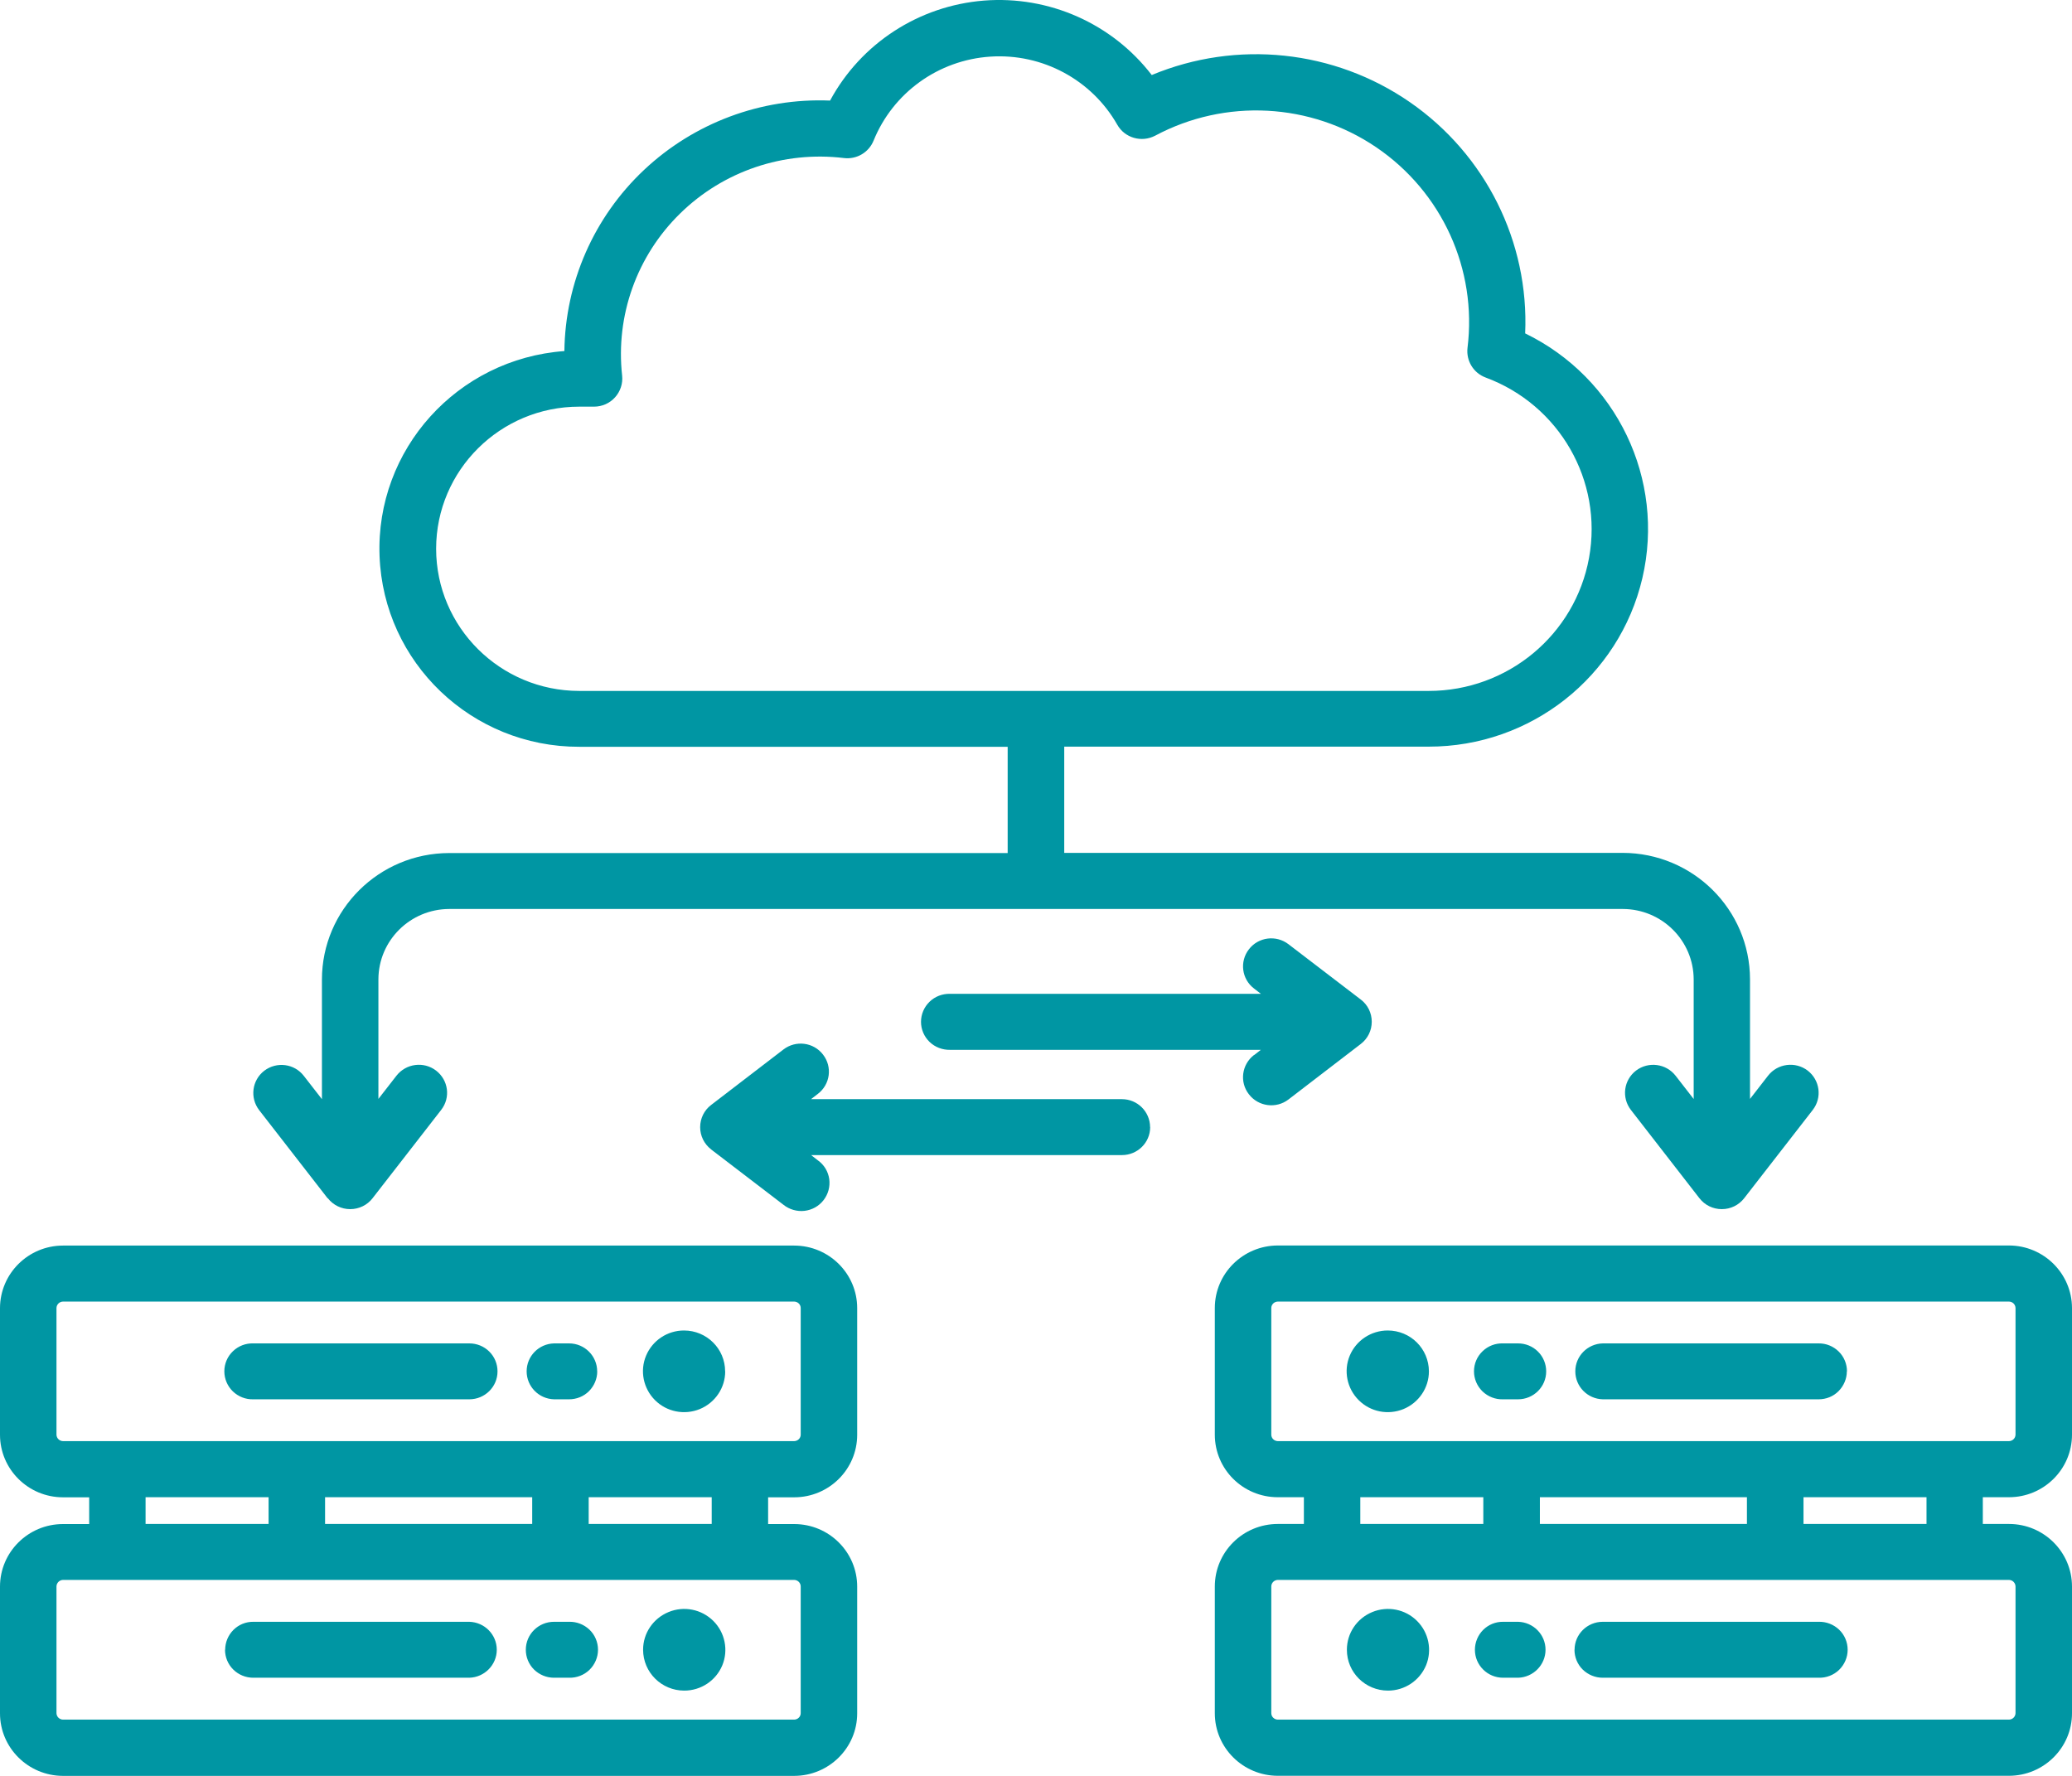 <svg width="70" height="60" viewBox="0 0 70 60" fill="none" xmlns="http://www.w3.org/2000/svg"><path d="M67.873 50.585C69.044 50.585 70 49.639 70 48.472V44.193C69.997 43.029 69.047 42.083 67.873 42.08H43.168C41.996 42.083 41.041 43.026 41.041 44.193V48.472C41.041 49.636 41.99 50.585 43.168 50.585H44.05V51.489H43.168C41.993 51.489 41.041 52.435 41.041 53.602V57.884C41.041 59.048 41.993 59.994 43.168 59.997H67.873C69.044 59.994 70 59.051 70 57.884V53.602C70 52.438 69.047 51.489 67.873 51.489H66.987V50.585H67.873ZM42.949 48.472V44.193C42.949 44.073 43.047 43.978 43.168 43.975H67.873C67.993 43.978 68.089 44.073 68.092 44.193V48.472C68.089 48.592 67.993 48.687 67.873 48.69H43.168C43.047 48.687 42.949 48.592 42.949 48.472ZM52.023 51.489V50.585H59.018V51.489H52.023ZM45.956 50.585H50.112V51.489H45.956V50.585ZM68.092 53.599V57.881C68.089 58.001 67.993 58.096 67.873 58.099H43.168C43.047 58.096 42.949 58.001 42.949 57.881V53.599C42.949 53.48 43.047 53.382 43.168 53.379H67.873C67.993 53.382 68.089 53.48 68.092 53.599ZM60.929 51.489V50.585H65.085V51.489H60.929ZM52.236 46.334C52.236 46.856 51.809 47.277 51.284 47.277H50.778C50.522 47.286 50.272 47.188 50.087 47.012C49.901 46.831 49.797 46.588 49.797 46.331C49.797 46.074 49.901 45.831 50.087 45.653C50.272 45.474 50.522 45.379 50.778 45.388H51.284C51.537 45.388 51.779 45.485 51.958 45.664C52.138 45.842 52.236 46.083 52.236 46.334ZM62.393 46.334C62.393 46.582 62.291 46.822 62.114 47.001C61.935 47.182 61.693 47.277 61.44 47.277H54.148C53.63 47.263 53.22 46.844 53.22 46.331C53.22 45.817 53.633 45.401 54.148 45.388H61.443C61.696 45.385 61.937 45.485 62.117 45.661C62.3 45.84 62.398 46.083 62.398 46.334H62.393ZM48.274 46.334C48.274 46.889 47.934 47.392 47.414 47.607C46.894 47.819 46.298 47.702 45.902 47.305C45.506 46.911 45.385 46.317 45.599 45.803C45.815 45.287 46.321 44.952 46.883 44.952C47.65 44.952 48.271 45.566 48.274 46.331H48.271L48.274 46.334ZM49.828 55.738C49.828 55.489 49.929 55.246 50.106 55.068C50.286 54.889 50.528 54.791 50.781 54.794H51.287C51.804 54.808 52.214 55.227 52.214 55.738C52.214 56.248 51.801 56.67 51.287 56.684H50.781C50.252 56.684 49.828 56.26 49.828 55.738ZM53.195 55.738C53.195 55.216 53.622 54.794 54.148 54.794H61.44C61.696 54.786 61.946 54.883 62.131 55.059C62.317 55.235 62.421 55.484 62.421 55.738C62.421 55.992 62.317 56.237 62.131 56.419C61.946 56.597 61.696 56.692 61.44 56.684H54.145C53.892 56.684 53.65 56.583 53.47 56.408C53.29 56.229 53.192 55.989 53.192 55.738H53.195ZM45.503 55.738C45.503 55.179 45.84 54.68 46.36 54.465C46.88 54.25 47.479 54.37 47.872 54.764C48.269 55.157 48.389 55.754 48.176 56.268C47.959 56.784 47.453 57.119 46.894 57.119C46.124 57.119 45.503 56.505 45.503 55.74H45.506L45.503 55.738ZM26.838 42.083H2.127C0.955 42.085 0.003 43.029 0 44.196V48.475C0 49.639 0.953 50.588 2.127 50.588H3.013V51.492H2.127C0.955 51.492 0 52.438 0 53.605V57.887C0 59.051 0.953 59.997 2.127 60H26.832C28.004 59.997 28.959 59.054 28.959 57.887V53.605C28.959 52.441 28.009 51.492 26.832 51.492H25.95V50.588H26.832C28.007 50.588 28.959 49.641 28.959 48.475V44.196C28.959 43.032 28.007 42.085 26.832 42.083H26.838ZM4.918 50.585H9.074V51.489H4.918V50.585ZM10.982 51.489V50.585H17.98V51.489H10.982ZM27.051 53.599V57.881C27.051 58.001 26.953 58.096 26.832 58.099H2.127C2.007 58.096 1.911 58.001 1.908 57.881V53.599C1.911 53.48 2.007 53.382 2.127 53.379H26.832C26.953 53.382 27.051 53.48 27.051 53.599ZM19.888 51.489V50.585H24.044V51.489H19.888ZM27.051 48.472C27.051 48.592 26.953 48.687 26.832 48.69H2.127C2.007 48.687 1.911 48.592 1.908 48.472V44.193C1.911 44.073 2.007 43.978 2.127 43.975H26.832C26.953 43.978 27.051 44.073 27.051 44.193V48.472ZM16.808 46.334C16.808 46.856 16.381 47.277 15.855 47.277H8.56C8.304 47.286 8.054 47.188 7.869 47.012C7.683 46.831 7.579 46.588 7.579 46.331C7.579 46.074 7.683 45.831 7.869 45.653C8.054 45.474 8.304 45.379 8.56 45.388H15.855C16.108 45.388 16.35 45.485 16.53 45.664C16.71 45.842 16.808 46.083 16.808 46.334ZM20.175 46.334H20.177C20.177 46.582 20.076 46.822 19.899 47.001C19.719 47.182 19.475 47.277 19.225 47.277H18.719C18.202 47.263 17.792 46.844 17.792 46.331C17.792 45.817 18.205 45.401 18.719 45.388H19.225C19.75 45.388 20.175 45.812 20.175 46.334ZM24.5 46.334C24.5 46.889 24.162 47.392 23.642 47.607C23.123 47.819 22.524 47.702 22.128 47.305C21.734 46.911 21.611 46.317 21.827 45.803C22.043 45.287 22.547 44.952 23.108 44.952C23.876 44.952 24.497 45.569 24.497 46.331L24.5 46.334ZM17.764 55.738C17.764 55.216 18.191 54.794 18.716 54.794H19.222C19.478 54.786 19.728 54.883 19.913 55.059C20.099 55.235 20.203 55.484 20.203 55.738C20.203 55.992 20.099 56.237 19.913 56.419C19.728 56.597 19.478 56.692 19.222 56.684H18.716C18.463 56.684 18.221 56.583 18.042 56.408C17.862 56.229 17.764 55.989 17.764 55.738ZM7.607 55.738C7.607 55.489 7.708 55.246 7.886 55.068C8.065 54.889 8.307 54.791 8.56 54.794H15.855C16.372 54.808 16.783 55.227 16.783 55.738C16.783 56.248 16.37 56.67 15.855 56.684H8.557C8.304 56.684 8.063 56.586 7.883 56.41C7.7 56.229 7.602 55.989 7.602 55.738H7.607ZM21.726 55.738C21.726 55.179 22.066 54.68 22.586 54.465C23.106 54.25 23.701 54.37 24.098 54.764C24.494 55.157 24.615 55.754 24.401 56.268C24.185 56.784 23.679 57.119 23.117 57.119C22.35 57.119 21.729 56.505 21.726 55.74H21.729L21.726 55.738ZM42.367 35.648L42.597 35.47H32.096C31.84 35.475 31.59 35.381 31.404 35.202C31.219 35.023 31.115 34.778 31.115 34.524C31.115 34.27 31.219 34.024 31.404 33.845C31.59 33.664 31.84 33.572 32.096 33.577H42.597L42.367 33.399C41.948 33.081 41.872 32.486 42.193 32.073C42.513 31.657 43.112 31.582 43.528 31.9L45.972 33.77C46.209 33.949 46.343 34.225 46.343 34.521C46.343 34.817 46.209 35.09 45.972 35.272L43.528 37.148C43.112 37.466 42.513 37.388 42.193 36.972C41.87 36.559 41.948 35.964 42.367 35.643V35.648ZM38.857 38.083C38.857 38.605 38.43 39.026 37.904 39.026H27.402L27.633 39.205C27.841 39.353 27.979 39.581 28.015 39.836C28.049 40.09 27.981 40.343 27.824 40.547C27.667 40.751 27.436 40.88 27.178 40.91C26.925 40.938 26.669 40.865 26.467 40.704L24.022 38.833H24.025C23.789 38.652 23.654 38.376 23.654 38.083C23.654 37.789 23.789 37.51 24.025 37.332L26.47 35.456C26.886 35.138 27.484 35.213 27.804 35.629C28.128 36.045 28.049 36.639 27.63 36.958L27.4 37.136H37.901C38.427 37.136 38.851 37.558 38.854 38.077L38.857 38.083ZM11.075 40.483C11.258 40.718 11.536 40.852 11.831 40.852C12.126 40.852 12.407 40.718 12.587 40.483L14.905 37.499C15.229 37.083 15.15 36.492 14.731 36.17C14.312 35.852 13.717 35.931 13.394 36.344L12.784 37.128V33.089C12.787 31.777 13.857 30.713 15.181 30.711H54.822C56.146 30.713 57.216 31.777 57.219 33.092V37.131L56.609 36.346C56.286 35.931 55.69 35.855 55.272 36.17C54.853 36.492 54.777 37.083 55.097 37.499L57.413 40.483C57.596 40.718 57.871 40.852 58.169 40.852C58.467 40.852 58.742 40.718 58.925 40.483L61.243 37.499C61.564 37.083 61.485 36.492 61.069 36.17C60.65 35.852 60.052 35.931 59.731 36.344L59.122 37.128V33.089C59.119 30.73 57.194 28.818 54.816 28.815H35.954V25.226H48.266C51.714 25.229 54.704 22.867 55.485 19.534C56.264 16.199 54.622 12.768 51.526 11.264C51.66 8.171 50.191 5.223 47.633 3.453C45.076 1.684 41.785 1.338 38.91 2.535C37.573 0.796 35.44 -0.153 33.239 0.02C31.042 0.196 29.086 1.466 28.043 3.398C25.714 3.303 23.446 4.151 21.754 5.745C20.062 7.339 19.096 9.547 19.067 11.861C15.448 12.126 12.688 15.185 12.823 18.786C12.958 22.39 15.94 25.237 19.568 25.231H34.043V28.821H15.178C12.803 28.824 10.878 30.736 10.876 33.097V37.136L10.266 36.352C9.945 35.933 9.347 35.858 8.928 36.176C8.512 36.497 8.436 37.089 8.754 37.505L11.069 40.486L11.075 40.483ZM14.734 18.538C14.737 15.889 16.901 13.739 19.57 13.739H20.071C20.34 13.739 20.599 13.625 20.779 13.424C20.959 13.223 21.046 12.958 21.018 12.693C20.793 10.666 21.512 8.648 22.974 7.216C24.435 5.781 26.475 5.092 28.513 5.34C28.943 5.391 29.35 5.151 29.513 4.751C30.171 3.132 31.702 2.027 33.459 1.913C35.215 1.798 36.882 2.694 37.747 4.216C38 4.662 38.568 4.824 39.026 4.584C41.395 3.32 44.278 3.47 46.498 4.978C48.718 6.488 49.907 9.1 49.578 11.755C49.528 12.188 49.778 12.601 50.188 12.754C52.683 13.678 54.156 16.243 53.684 18.848C53.212 21.449 50.93 23.344 48.266 23.344H19.57C16.901 23.342 14.737 21.192 14.734 18.541V18.538Z" fill="#0096A3"></path></svg>